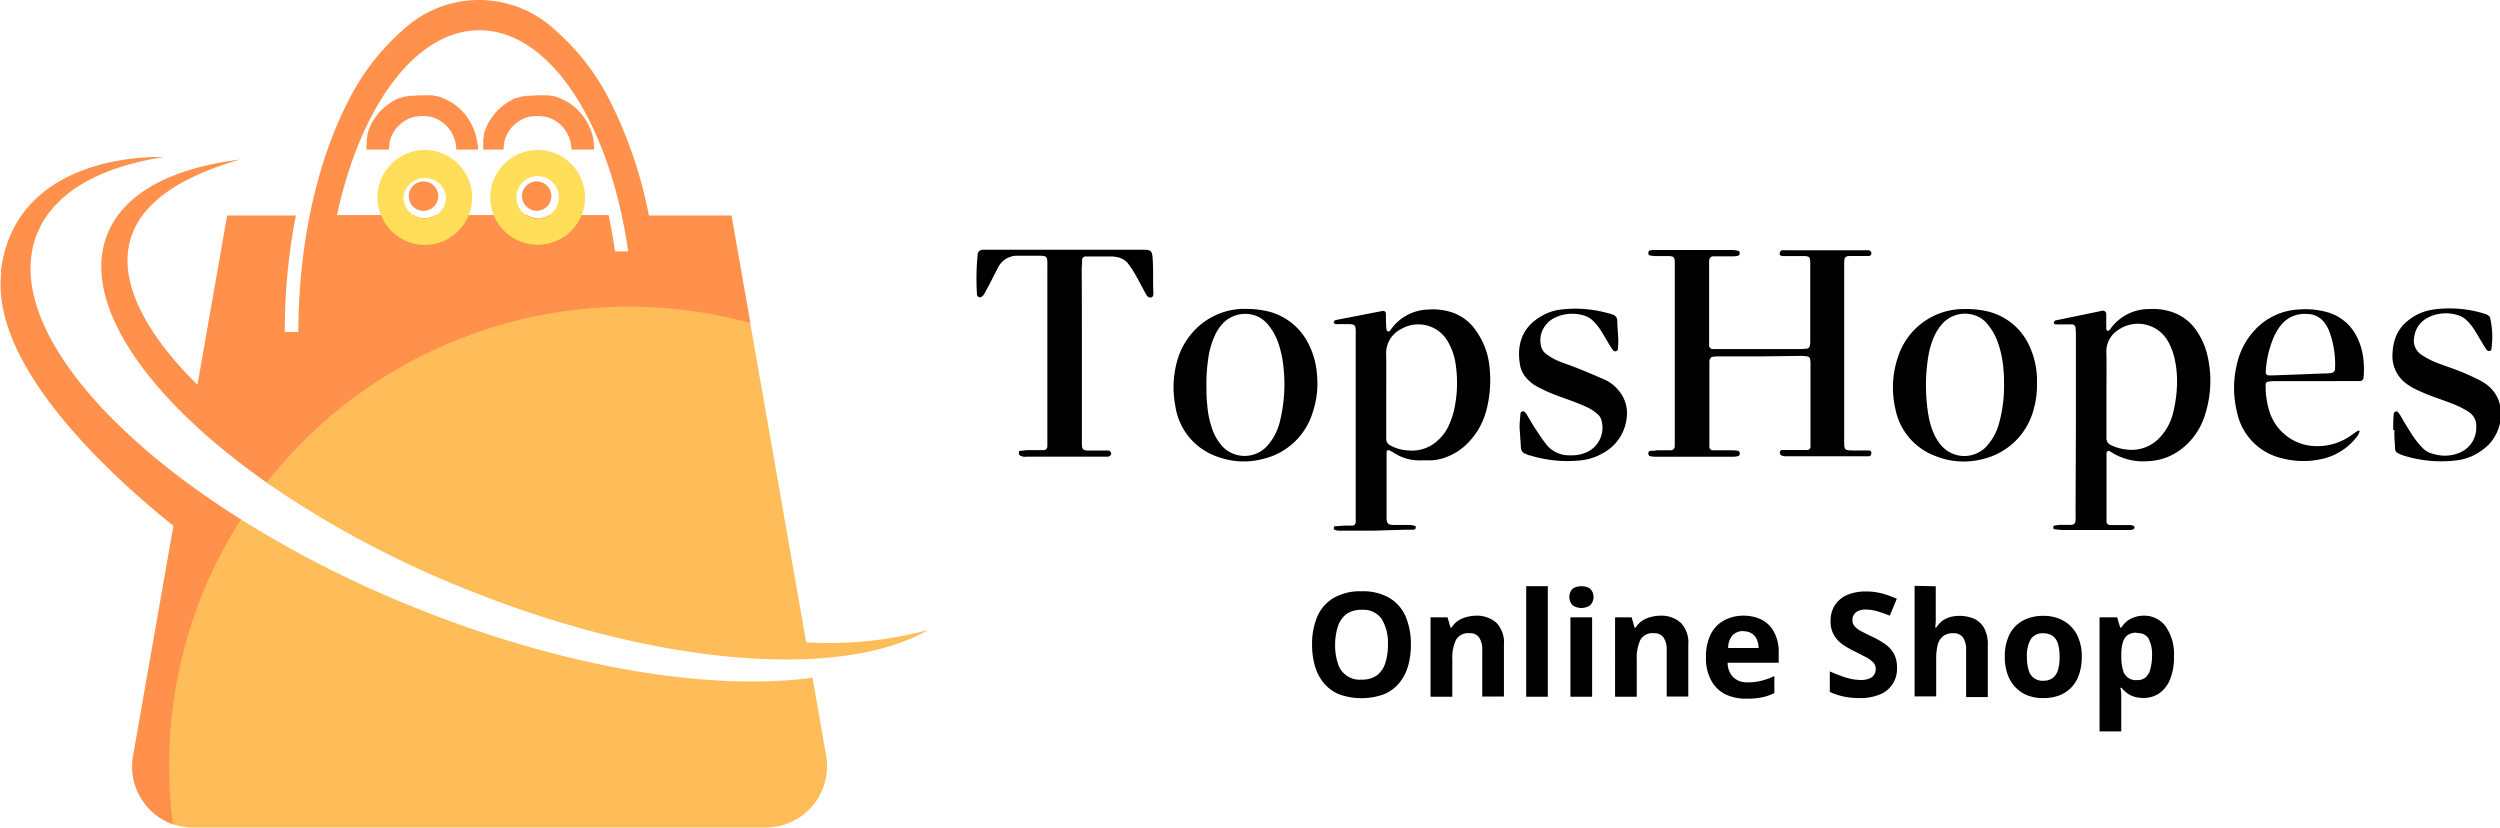 <?xml version="1.0" encoding="UTF-8"?> <svg xmlns="http://www.w3.org/2000/svg" id="katman_1" data-name="katman 1" viewBox="0 0 293.98 97.31"><defs><style>.cls-1{fill:#ff914d;}.cls-2{fill:#ffbd59;}.cls-3{fill:#ffde59;}</style></defs><path class="cls-1" d="M98.8,35.94H89.08a51.48,51.48,0,0,0-4.4-13.12A27.28,27.28,0,0,0,78,14.08a13.11,13.11,0,0,0-17.79,0,27.28,27.28,0,0,0-6.64,8.74C49.93,30,47.89,39.56,47.86,49.63H46.27a71.3,71.3,0,0,1,1.3-13.69H39.49L36,55.84c-5.65-5.51-17.55-20,5-26.48-7.94,1-13.6,3.88-15.57,8.72-3.27,8,4.52,19.32,18.74,29.28A63.33,63.33,0,0,1,69.52,51.24c10.8-3.8,20.23-3.48,31.5-2.66ZM69.15,14.16c8.33,0,15.35,11,17.5,26-.52,0-1,0-1.55,0-.21-1.46-.46-2.89-.75-4.27h-7a2.47,2.47,0,0,1-2.6,0H64a2.41,2.41,0,0,1-1.3.37,2.37,2.37,0,0,1-1.29-.37h-9C55.16,23.14,61.62,14.16,69.15,14.16Z" transform="translate(-12.78 -10.6)"></path><path class="cls-2" d="M68.75,49.74A54.07,54.07,0,0,1,101,48.58l6.58,37.55a44.6,44.6,0,0,0,14.32-1.45C111.81,90.54,90.17,89,67.6,79.89A119.13,119.13,0,0,1,44.13,67.36,53.88,53.88,0,0,1,68.75,49.74Z" transform="translate(-12.78 -10.6)"></path><path class="cls-1" d="M12.87,42.59C14.57,28.17,32,29.07,32,29.07c-7.54,1.19-12.9,4.18-14.85,9-3.75,9.23,6.33,22.53,24,33.63-1.94,7.08-3.75,11-5.11,17.19a168.07,168.07,0,0,0-2.86,18.67,7.21,7.21,0,0,1-4.77-8l4.76-27.13c-6.77-5.41-21.56-18.59-20.24-29.75Z" transform="translate(-12.78 -10.6)"></path><path class="cls-2" d="M41.09,71.66A128.45,128.45,0,0,0,61.57,82.05c17.65,7.12,34.76,9.84,46.76,8.25l1.6,9.17a7.21,7.21,0,0,1-7.12,8.44H35.48a7.35,7.35,0,0,1-2.36-.39,53.67,53.67,0,0,1,8-35.86Z" transform="translate(-12.78 -10.6)"></path><path class="cls-3" d="M62.73,28.24a5.58,5.58,0,0,0-5.56,5.57,5.44,5.44,0,0,0,.43,2.13,5.55,5.55,0,0,0,10.28,0,5.58,5.58,0,0,0-5.15-7.7Zm0,8.07a2.37,2.37,0,0,1-1.29-.37,2.47,2.47,0,0,1-1.21-2.13,2.51,2.51,0,0,1,5,0A2.47,2.47,0,0,1,64,35.94,2.41,2.41,0,0,1,62.73,36.31Z" transform="translate(-12.78 -10.6)"></path><path class="cls-3" d="M76,28.24a5.59,5.59,0,0,0-5.57,5.57,5.44,5.44,0,0,0,.43,2.13A5.57,5.57,0,1,0,76,28.24Zm0,8.07a2.41,2.41,0,0,1-1.3-.37,2.5,2.5,0,1,1,2.6,0A2.41,2.41,0,0,1,76,36.31Z" transform="translate(-12.78 -10.6)"></path><path class="cls-1" d="M68.83,26.94a6.82,6.82,0,0,0-.38-1.24,6.64,6.64,0,0,0-.61-1.15,6.76,6.76,0,0,0-.83-1,6.65,6.65,0,0,0-1-.83c-.1-.07-.22-.11-.32-.17v0a5.23,5.23,0,0,0-.82-.41h0a6,6,0,0,0-.71-.25l-.06,0-.14,0-.34-.08-.24,0-.24,0a4.91,4.91,0,0,0-.67,0H62.3a6.3,6.3,0,0,0-.75.05l-.22,0-.32,0a1.83,1.83,0,0,0-.25.06l-.14,0-.09,0c-.22.06-.44.13-.65.21l-.1,0h0l-.06,0a6.3,6.3,0,0,0-.69.34l-.27.18-.13.07-.11.09a6.74,6.74,0,0,0-.88.72h0l0,0a7.11,7.11,0,0,0-.7.86,1.27,1.27,0,0,0-.1.12s0,.08-.07.12l-.15.23a6.43,6.43,0,0,0-.39.79h0a6.28,6.28,0,0,0-.25.73l0,.08,0,.15c0,.09-.05.19-.07.28a2.89,2.89,0,0,0,0,.29,1.57,1.57,0,0,0,0,.23,6.81,6.81,0,0,0-.05.78h2.66a4.27,4.27,0,0,1,.07-.71l0-.13a4.07,4.07,0,0,1,.2-.68,5,5,0,0,1,.3-.56,4.15,4.15,0,0,1,.56-.73h0l.09-.07a4.14,4.14,0,0,1,.66-.51c.18-.1.35-.2.53-.28h0a5,5,0,0,1,.69-.21l.13,0a4.93,4.93,0,0,1,.66-.07h.06a4.15,4.15,0,0,1,.7.07l.13,0a4,4,0,0,1,.67.2h0a4.42,4.42,0,0,1,.68.36,4.16,4.16,0,0,1,.61.5,4.59,4.59,0,0,1,.49.6,3.6,3.6,0,0,1,.37.7,4,4,0,0,1,.23.74,4.13,4.13,0,0,1,.08.78H69A7.16,7.16,0,0,0,68.83,26.94Z" transform="translate(-12.78 -10.6)"></path><path class="cls-1" d="M82.55,26.94a6.82,6.82,0,0,0-.38-1.24,6.64,6.64,0,0,0-.61-1.15,6.76,6.76,0,0,0-.83-1,6.65,6.65,0,0,0-1-.83c-.1-.07-.22-.11-.32-.17v0a5.23,5.23,0,0,0-.82-.41h0a6,6,0,0,0-.71-.25l-.06,0-.14,0-.34-.08-.24,0-.24,0a4.91,4.91,0,0,0-.67,0H76a6.3,6.3,0,0,0-.75.05l-.22,0-.32,0a1.83,1.83,0,0,0-.25.06l-.14,0-.09,0c-.22.06-.44.13-.65.21l-.1,0h0l-.06,0a6.3,6.3,0,0,0-.69.34l-.27.18-.13.07-.11.09a6.74,6.74,0,0,0-.88.72h0l0,0a7.11,7.11,0,0,0-.7.86,1.27,1.27,0,0,0-.1.12s0,.08-.07.12l-.15.23a6.43,6.43,0,0,0-.39.79h0a6.28,6.28,0,0,0-.25.73l0,.08,0,.14c0,.1,0,.2-.07.29a2.89,2.89,0,0,0,0,.29,1.57,1.57,0,0,0,0,.23,6.81,6.81,0,0,0,0,.78H72a4.27,4.27,0,0,1,.07-.71l0-.13a4.07,4.07,0,0,1,.2-.68,5,5,0,0,1,.3-.56,4.15,4.15,0,0,1,.56-.73h0l.09-.07a4.14,4.14,0,0,1,.66-.51c.18-.1.35-.2.53-.28h0a5,5,0,0,1,.69-.21l.13,0a4.76,4.76,0,0,1,.66-.07H76a4.15,4.15,0,0,1,.7.07l.13,0a4,4,0,0,1,.67.2h0a4.1,4.1,0,0,1,.69.36,4.16,4.16,0,0,1,.61.5,4.59,4.59,0,0,1,.49.6,3.6,3.6,0,0,1,.37.7,4,4,0,0,1,.23.74,4.13,4.13,0,0,1,.08.78h2.66A7.16,7.16,0,0,0,82.55,26.94Z" transform="translate(-12.78 -10.6)"></path><path class="cls-1" d="M62.59,31.94a1.73,1.73,0,1,0,1.72,1.72A1.72,1.72,0,0,0,62.59,31.94Z" transform="translate(-12.78 -10.6)"></path><circle class="cls-1" cx="63.11" cy="23.06" r="1.73"></circle><path d="M219.63,52.51h-4.69a4.57,4.57,0,0,0-.83.06c-.1,0-.21.16-.26.27a.93.93,0,0,0-.06.41v9.52a2.71,2.71,0,0,0,0,.41.41.41,0,0,0,.34.37l1.93,0c.37,0,.73,0,1.1.06a.32.32,0,0,1,.21.31c0,.13-.06.28-.22.32a3.33,3.33,0,0,1-.54.07c-3.08,0-6.17,0-9.25,0a2.52,2.52,0,0,1-.54-.08c-.16,0-.19-.18-.22-.31a.34.34,0,0,1,.22-.31c.27,0,.54,0,.82-.06.55,0,1.1,0,1.65,0a.47.47,0,0,0,.43-.45c0-.37,0-.74,0-1.1V42.26c0-.27,0-.55,0-.83,0-.58-.15-.71-.74-.72h-1.66a5,5,0,0,1-.54-.08c-.11,0-.15-.08-.16-.19s0-.33.11-.36A1.34,1.34,0,0,1,207,40l.41,0c3,0,6.08,0,9.11,0a2.61,2.61,0,0,1,.68.11c.14,0,.17.2.15.34s-.08.18-.14.2a1.9,1.9,0,0,1-.53.09c-.78,0-1.57,0-2.35,0-.47,0-.55.27-.57.61,0,.19,0,.37,0,.55v8.56c0,.28,0,.55,0,.83a.46.46,0,0,0,.37.36l.27,0h9.8a8,8,0,0,0,1.1-.06.45.45,0,0,0,.28-.26,1.64,1.64,0,0,0,.07-.54c0-3.08,0-6.17,0-9.25,0-.71-.11-.82-.77-.83H223l-.69,0a.33.33,0,0,1-.26-.27c0-.18.14-.4.28-.41a3,3,0,0,1,.41,0H232a4.91,4.91,0,0,1,.55,0,.38.38,0,0,1,.29.4.31.31,0,0,1-.26.27c-.22,0-.45,0-.68,0h-1.38c-.78,0-.86.1-.88.87V62c0,1.69-.11,1.56,1.56,1.57.46,0,.92,0,1.38,0a.3.3,0,0,1,.26.26c0,.2-.11.41-.26.42a4.89,4.89,0,0,1-.55,0h-9.25a1.15,1.15,0,0,1-.52-.1c-.1,0-.16-.2-.2-.32a.34.34,0,0,1,.22-.31l1.24,0,1.79,0a.4.4,0,0,0,.37-.34c0-.23,0-.46,0-.69v-9a3.21,3.21,0,0,0-.05-.69.4.4,0,0,0-.25-.27,3.8,3.8,0,0,0-.82-.08Z" transform="translate(-12.78 -10.6)"></path><path d="M256.89,60.56V50.2c0-.37,0-.74-.05-1.1a.41.41,0,0,0-.37-.35c-.22,0-.45,0-.68,0l-1.25,0c-.16,0-.28-.12-.24-.24a.32.32,0,0,1,.28-.25L260,47.14a.39.39,0,0,1,.46.38c0,.14,0,.28,0,.42,0,.46,0,.92,0,1.38a.28.28,0,0,0,.16.18c.06,0,.15,0,.22-.1a1.12,1.12,0,0,0,.17-.21,5.58,5.58,0,0,1,4.53-2.25,7.1,7.1,0,0,1,2.46.29,5.62,5.62,0,0,1,3,2.15,8.56,8.56,0,0,1,1.35,3,13.06,13.06,0,0,1-.28,7,8,8,0,0,1-2.89,4.11,6.79,6.79,0,0,1-3.85,1.34,6.93,6.93,0,0,1-4.45-1.17.26.26,0,0,0-.39.22c0,.18,0,.37,0,.55V71.3c0,.23,0,.46,0,.69a.43.43,0,0,0,.37.35l.82,0c.55,0,1.11,0,1.66,0a1.29,1.29,0,0,1,.38.12s.07.07.06.1,0,.2-.07.23a1,1,0,0,1-.39.13h-8c-.32,0-.63-.06-.95-.09-.11,0-.14-.09-.14-.21s0-.18.12-.2a4,4,0,0,1,.68-.1c.41,0,.82,0,1.24,0s.57-.2.58-.61,0-.83,0-1.24Zm3.59-3.71h0V61c0,.37,0,.74,0,1.11a.88.88,0,0,0,.57.85,5.46,5.46,0,0,0,1.72.49,4.51,4.51,0,0,0,4-1.42,6.38,6.38,0,0,0,1.48-2.62,15,15,0,0,0,.52-3.4,12,12,0,0,0-.26-3.16,7.21,7.21,0,0,0-.9-2.3,4.06,4.06,0,0,0-5.7-1.18A3,3,0,0,0,260.47,52C260.51,53.62,260.48,55.24,260.48,56.85Z" transform="translate(-12.78 -10.6)"></path><path d="M174.38,73h-4.14a1.55,1.55,0,0,1-.52-.1.26.26,0,0,1-.1-.23c0-.07.08-.19.13-.19.37,0,.73-.06,1.1-.07l1,0a.43.43,0,0,0,.35-.37c0-.13,0-.27,0-.41V50.43c0-1.89.17-1.7-1.69-1.72a5.31,5.31,0,0,1-.69,0c-.07,0-.13-.09-.19-.15s.08-.29.2-.32l5.55-1.08a.32.32,0,0,1,.37.31c0,.64,0,1.28.08,1.92,0,.07.1.13.16.18s.09,0,.13,0a.2.2,0,0,0,.1-.08,1.84,1.84,0,0,0,.17-.22A5.55,5.55,0,0,1,180.77,47a7.12,7.12,0,0,1,2.59.28,5.54,5.54,0,0,1,3,2.23A8.66,8.66,0,0,1,187.83,53a14,14,0,0,1-.24,5.75,8.53,8.53,0,0,1-2,3.73,7,7,0,0,1-3.1,2,5.64,5.64,0,0,1-1.35.25c-.37,0-.73,0-1.1,0a5.5,5.5,0,0,1-3.41-.92,5.42,5.42,0,0,0-.48-.26.25.25,0,0,0-.32.16c0,.14,0,.27,0,.41q0,3.66,0,7.32a1.63,1.63,0,0,0,.06.54.51.51,0,0,0,.26.28,1.66,1.66,0,0,0,.55.07h1.93a3.58,3.58,0,0,1,.53.11c.1,0,.13.11.09.22s0,.1,0,.12a.51.51,0,0,1-.25.11c-.32,0-.64,0-1,0Zm1.41-16v4.27c0,.32,0,.64,0,1a.81.81,0,0,0,.42.67,4.7,4.7,0,0,0,2.1.62,4.41,4.41,0,0,0,3.54-1.17,5.2,5.2,0,0,0,1.3-1.76,11.28,11.28,0,0,0,.59-1.69,14.8,14.8,0,0,0,.22-5.47,7.39,7.39,0,0,0-.93-2.72,4,4,0,0,0-5.52-1.44,3.15,3.15,0,0,0-1.73,2.91C175.81,53.73,175.79,55.33,175.79,56.94Z" transform="translate(-12.78 -10.6)"></path><path d="M140,52.26v9.39c0,.37,0,.73,0,1.1,0,.7.13.82.78.83h1.52l.83,0a.41.41,0,0,1,.32.38.46.46,0,0,1-.38.34c-.18,0-.36,0-.55,0h-9a1.24,1.24,0,0,1-.8-.14.34.34,0,0,1-.12-.36c0-.11,0-.18.16-.19.28,0,.55-.07.82-.08.64,0,1.29,0,1.93,0a.44.44,0,0,0,.43-.44c0-.37,0-.74,0-1.1q0-9.87,0-19.75c0-1.68.13-1.56-1.56-1.57h-1.24l-.83,0a2.52,2.52,0,0,0-2.13,1.31L129.15,44c-.22.4-.43.81-.66,1.21a1.1,1.1,0,0,1-.28.29.46.46,0,0,1-.26.06.36.36,0,0,1-.28-.26,28.73,28.73,0,0,1,.08-4.82.58.58,0,0,1,.56-.51h18.36c1.57,0,1.61-.1,1.68,1.57.05,1.11,0,2.21.05,3.32a2,2,0,0,1,0,.41.34.34,0,0,1-.24.3.49.49,0,0,1-.49-.17c-.1-.15-.19-.31-.28-.47-.37-.69-.73-1.39-1.12-2.07a11.91,11.91,0,0,0-.75-1.15,2.11,2.11,0,0,0-1.49-.89,3.12,3.12,0,0,0-.41-.06H140.4a.41.41,0,0,0-.37.34c0,.42-.05.83-.05,1.24C140,45.63,140,49,140,52.26Z" transform="translate(-12.78 -10.6)"></path><path d="M159.57,46.93a10.43,10.43,0,0,1,2.64.37,7.23,7.23,0,0,1,4.36,3.58,9.4,9.4,0,0,1,1.07,3.69,10.73,10.73,0,0,1-.49,4.5,8,8,0,0,1-5.74,5.47,8.93,8.93,0,0,1-5.57-.27A7.42,7.42,0,0,1,151,58.4a11.63,11.63,0,0,1,.2-5.34,8.46,8.46,0,0,1,1.91-3.47A8.12,8.12,0,0,1,159.57,46.93Zm-4.92,9.31c0,.46,0,1.2.09,1.93a10.94,10.94,0,0,0,.57,2.83,6,6,0,0,0,1.24,2.12,3.6,3.6,0,0,0,5,.16,6.36,6.36,0,0,0,.87-1.07,6.66,6.66,0,0,0,.89-2.15,18.24,18.24,0,0,0,.41-6.16,13.1,13.1,0,0,0-.66-3.09,7.05,7.05,0,0,0-1-1.82,3.75,3.75,0,0,0-1.22-1.09,3.63,3.63,0,0,0-4.1.57,5.06,5.06,0,0,0-1.1,1.57,10,10,0,0,0-.68,2.09A20.8,20.8,0,0,0,154.65,56.24Z" transform="translate(-12.78 -10.6)"></path><path d="M252.31,55.69a9.91,9.91,0,0,1-.34,2.86,8.09,8.09,0,0,1-5.91,6,8.85,8.85,0,0,1-5.7-.33,7.4,7.4,0,0,1-4.7-5.55,11.12,11.12,0,0,1,.32-6.13,8.12,8.12,0,0,1,7.75-5.6,11.16,11.16,0,0,1,2.87.3,7.25,7.25,0,0,1,4.87,4.15A9.68,9.68,0,0,1,252.31,55.69Zm-3.87.18c0-.6,0-1.2-.07-1.79a11.76,11.76,0,0,0-.81-3.61,6.81,6.81,0,0,0-1-1.67,3.2,3.2,0,0,0-1.8-1.19,3.57,3.57,0,0,0-3.72,1.23,5.85,5.85,0,0,0-.8,1.28,9.34,9.34,0,0,0-.68,2.24,21.07,21.07,0,0,0,0,7.13,9.17,9.17,0,0,0,.58,2,5.84,5.84,0,0,0,.94,1.52,3.58,3.58,0,0,0,5.16.22,6.85,6.85,0,0,0,.85-1.08,6.56,6.56,0,0,0,.76-1.76A16.3,16.3,0,0,0,248.44,55.87Z" transform="translate(-12.78 -10.6)"></path><path d="M285,55.42c-1.57,0-3.13,0-4.7,0a5.66,5.66,0,0,0-.82.06.35.35,0,0,0-.28.28.5.5,0,0,0,0,.13,9.76,9.76,0,0,0,.55,3.39A5.82,5.82,0,0,0,285,63.06a6.86,6.86,0,0,0,4.28-1.28c.26-.19.52-.37.79-.54,0,0,.08,0,.11,0s.08.08.07.1a2.07,2.07,0,0,1-.23.5,7.13,7.13,0,0,1-4.33,2.76,9.87,9.87,0,0,1-4.52-.1,7,7,0,0,1-5.33-5.4,11.9,11.9,0,0,1,0-5.75,8.52,8.52,0,0,1,1.84-3.66A7.52,7.52,0,0,1,283,47a9.64,9.64,0,0,1,3.55.34,5.51,5.51,0,0,1,3.38,2.87,7.44,7.44,0,0,1,.69,2.09,10.55,10.55,0,0,1,.09,2.75.44.44,0,0,1-.36.36c-.36,0-.73,0-1.1,0Zm-1.85-.79v0l2.76-.11c.32,0,.64,0,1-.06a.48.48,0,0,0,.45-.45,11.2,11.2,0,0,0-.63-4.33,4.49,4.49,0,0,0-.51-1A2.57,2.57,0,0,0,284,47.52a3.53,3.53,0,0,0-2.94,1.24A6.32,6.32,0,0,0,280,50.64a11.8,11.8,0,0,0-.79,3.76.35.35,0,0,0,.35.34,5,5,0,0,0,.55,0Z" transform="translate(-12.78 -10.6)"></path><path d="M191.47,60.86c0-.51.06-1.11.11-1.7a.32.32,0,0,1,.19-.17.3.3,0,0,1,.25,0,1.79,1.79,0,0,1,.34.43c.33.55.64,1.11,1,1.65s.76,1.15,1.18,1.7a3.41,3.41,0,0,0,2.87,1.37,4.39,4.39,0,0,0,2-.38,3.18,3.18,0,0,0,1.7-3.7,1.43,1.43,0,0,0-.51-.8,6.33,6.33,0,0,0-1-.68c-.62-.3-1.26-.56-1.9-.8s-1.57-.55-2.33-.86c-.6-.24-1.18-.52-1.75-.81A4.56,4.56,0,0,1,192.23,55a3.09,3.09,0,0,1-.68-1.35c-.46-2.4.16-4.5,2.38-5.81a5.88,5.88,0,0,1,2.32-.83,14.22,14.22,0,0,1,5.73.45c.14,0,.27.08.4.12a.75.75,0,0,1,.58.69c0,.78.1,1.56.12,2.34a10,10,0,0,1-.06,1.1c0,.06-.11.14-.18.17a.29.29,0,0,1-.26,0,2.06,2.06,0,0,1-.35-.42c-.36-.58-.7-1.18-1.06-1.77a6.72,6.72,0,0,0-1-1.3,2.57,2.57,0,0,0-1.17-.7,4.72,4.72,0,0,0-3.48.32,3,3,0,0,0-.95.78,2.85,2.85,0,0,0-.55,2.6,1.53,1.53,0,0,0,.64.88,6.79,6.79,0,0,0,1.56.86c.73.28,1.47.53,2.2.82,1,.41,2,.83,3,1.27a4.31,4.31,0,0,1,1.64,1.23,4.13,4.13,0,0,1,1,3.33,5.34,5.34,0,0,1-2.87,4.15,6.53,6.53,0,0,1-2.47.8,15,15,0,0,1-6-.57c-.18,0-.35-.12-.52-.18a.78.78,0,0,1-.57-.7C191.58,62.5,191.53,61.73,191.47,60.86Z" transform="translate(-12.78 -10.6)"></path><path d="M294.2,61.15c0-.65,0-1.29.07-1.93,0-.07.09-.14.15-.2a.27.27,0,0,1,.36.07,2.52,2.52,0,0,1,.24.33c.22.36.41.72.63,1.07.37.59.72,1.18,1.12,1.74a9.88,9.88,0,0,0,.89,1.05A2.59,2.59,0,0,0,299,64a4.5,4.5,0,0,0,3.11-.21,3.17,3.17,0,0,0,1.86-3,1.94,1.94,0,0,0-.9-1.76,10.06,10.06,0,0,0-1.45-.77c-.72-.31-1.46-.56-2.2-.83a23.79,23.79,0,0,1-2.67-1.1,6.17,6.17,0,0,1-1.27-.83,4,4,0,0,1-1.36-3.32,6.39,6.39,0,0,1,.27-1.63,4.48,4.48,0,0,1,1.54-2.24,6,6,0,0,1,2.86-1.29,13.75,13.75,0,0,1,6.27.51,1.55,1.55,0,0,1,.36.19.43.43,0,0,1,.17.21,10,10,0,0,1,.14,3.82c0,.08-.3.17-.37.11a.87.87,0,0,1-.21-.17c-.2-.31-.39-.62-.58-.94s-.46-.79-.71-1.18a5.79,5.79,0,0,0-1-1.28,2.46,2.46,0,0,0-1.06-.63,4.64,4.64,0,0,0-3.61.34,2.94,2.94,0,0,0-1.51,2.19,2,2,0,0,0,.89,2.16,9.82,9.82,0,0,0,2,1c.69.26,1.38.49,2.07.75s1.54.62,2.29,1a6.42,6.42,0,0,1,1.09.6,4.12,4.12,0,0,1,1.84,3.51,5.12,5.12,0,0,1-2.24,4.35,6.23,6.23,0,0,1-2.91,1.17,14.81,14.81,0,0,1-6.41-.6,4.46,4.46,0,0,1-.5-.22.6.6,0,0,1-.38-.53c0-.46-.06-.92-.08-1.38,0-.27,0-.55,0-.82Z" transform="translate(-12.78 -10.6)"></path><path d="M178.69,86.41a8.9,8.9,0,0,1-.35,2.56,5.45,5.45,0,0,1-1.07,2,4.57,4.57,0,0,1-1.8,1.29,7.84,7.84,0,0,1-5.18,0,4.57,4.57,0,0,1-1.8-1.29,5.45,5.45,0,0,1-1.07-2,9,9,0,0,1-.35-2.58,8.2,8.2,0,0,1,.62-3.3,4.74,4.74,0,0,1,1.92-2.18,6.28,6.28,0,0,1,3.29-.78,6.17,6.17,0,0,1,3.26.78,4.72,4.72,0,0,1,1.91,2.18A8.3,8.3,0,0,1,178.69,86.41Zm-8.91,0a6.85,6.85,0,0,0,.32,2.2,2.67,2.67,0,0,0,2.78,1.91,3,3,0,0,0,1.79-.49,2.91,2.91,0,0,0,1-1.42,6.85,6.85,0,0,0,.32-2.2,5.46,5.46,0,0,0-.72-3,2.6,2.6,0,0,0-2.36-1.1,3,3,0,0,0-1.79.49,3,3,0,0,0-1,1.42A6.87,6.87,0,0,0,169.78,86.41Z" transform="translate(-12.78 -10.6)"></path><path d="M186.32,83a3.49,3.49,0,0,1,2.4.81,3.35,3.35,0,0,1,.91,2.61v6.09h-2.55V87.08a2.59,2.59,0,0,0-.36-1.51,1.3,1.3,0,0,0-1.14-.51,1.63,1.63,0,0,0-1.59.79,4.86,4.86,0,0,0-.43,2.29v4.39H181V83.19H183l.34,1.2h.14a2.58,2.58,0,0,1,.75-.79,3.4,3.4,0,0,1,1-.44A4.81,4.81,0,0,1,186.32,83Z" transform="translate(-12.78 -10.6)"></path><path d="M194.79,92.53h-2.54v-13h2.54Z" transform="translate(-12.78 -10.6)"></path><path d="M198.74,79.54a1.81,1.81,0,0,1,1,.26,1.38,1.38,0,0,1,0,2,1.85,1.85,0,0,1-2,0,1.4,1.4,0,0,1,0-2A1.81,1.81,0,0,1,198.74,79.54ZM200,83.19v9.34h-2.55V83.19Z" transform="translate(-12.78 -10.6)"></path><path d="M208,83a3.45,3.45,0,0,1,2.4.81,3.35,3.35,0,0,1,.91,2.61v6.09h-2.54V87.08a2.51,2.51,0,0,0-.37-1.51,1.29,1.29,0,0,0-1.13-.51,1.65,1.65,0,0,0-1.6.79,5,5,0,0,0-.42,2.29v4.39h-2.55V83.19h1.95l.34,1.2h.14a2.58,2.58,0,0,1,.75-.79,3.18,3.18,0,0,1,1-.44A4.66,4.66,0,0,1,208,83Z" transform="translate(-12.78 -10.6)"></path><path d="M217.76,83a4.71,4.71,0,0,1,2.23.5A3.45,3.45,0,0,1,221.43,85a4.74,4.74,0,0,1,.51,2.3v1.23h-6a2.4,2.4,0,0,0,.64,1.69,2.27,2.27,0,0,0,1.68.62,6.48,6.48,0,0,0,1.64-.19,8.11,8.11,0,0,0,1.53-.55v2a5.93,5.93,0,0,1-1.45.5,8.83,8.83,0,0,1-1.83.16,5.63,5.63,0,0,1-2.49-.52A3.82,3.82,0,0,1,214,90.6a5.27,5.27,0,0,1-.61-2.67,6,6,0,0,1,.55-2.73,3.76,3.76,0,0,1,1.55-1.63A4.64,4.64,0,0,1,217.76,83Zm0,1.81a1.67,1.67,0,0,0-1.23.48A2.2,2.2,0,0,0,216,86.8h3.58a2.67,2.67,0,0,0-.21-1,1.59,1.59,0,0,0-.58-.7A1.78,1.78,0,0,0,217.78,84.83Z" transform="translate(-12.78 -10.6)"></path><path d="M235.85,89.14a3.21,3.21,0,0,1-2,3.12,6.16,6.16,0,0,1-2.44.43,9.94,9.94,0,0,1-1.24-.08,8.2,8.2,0,0,1-1.16-.25,7,7,0,0,1-1.06-.4V89.55c.58.26,1.18.49,1.8.7a6.09,6.09,0,0,0,1.86.31,2.64,2.64,0,0,0,1-.17,1.19,1.19,0,0,0,.56-.46,1.24,1.24,0,0,0,.18-.67,1.11,1.11,0,0,0-.31-.78,3.27,3.27,0,0,0-.85-.61L231,87.26c-.29-.13-.6-.3-.93-.49a5.66,5.66,0,0,1-1-.7,3.35,3.35,0,0,1-.74-1,3.28,3.28,0,0,1-.29-1.43,3.41,3.41,0,0,1,.5-1.87A3.24,3.24,0,0,1,230,80.56a5.5,5.5,0,0,1,2.2-.41,7.2,7.2,0,0,1,1.82.22,12,12,0,0,1,1.81.64L235,83a14.69,14.69,0,0,0-1.51-.53,4.8,4.8,0,0,0-1.36-.19,1.92,1.92,0,0,0-.83.16,1.09,1.09,0,0,0-.51.43,1.18,1.18,0,0,0-.18.65,1.09,1.09,0,0,0,.26.73,2.73,2.73,0,0,0,.76.57c.35.18.77.4,1.28.64a10.11,10.11,0,0,1,1.6.92,3.44,3.44,0,0,1,1,1.13A3.39,3.39,0,0,1,235.85,89.14Z" transform="translate(-12.78 -10.6)"></path><path d="M240.41,79.54v2.65c0,.46,0,.9,0,1.31s-.05.72-.07.89h.14a2.87,2.87,0,0,1,.71-.79,3.07,3.07,0,0,1,.91-.44,4.46,4.46,0,0,1,2.84.21,2.61,2.61,0,0,1,1.17,1.11,4,4,0,0,1,.42,2v6.09h-2.55V87.08a2.59,2.59,0,0,0-.36-1.51,1.32,1.32,0,0,0-1.14-.51,1.86,1.86,0,0,0-1.21.35,2,2,0,0,0-.63,1,6.78,6.78,0,0,0-.18,1.69v4.39h-2.54v-13Z" transform="translate(-12.78 -10.6)"></path><path d="M257.58,87.84a6.25,6.25,0,0,1-.32,2.07,4.05,4.05,0,0,1-.91,1.53,3.92,3.92,0,0,1-1.43.94,5.35,5.35,0,0,1-1.89.31,5,5,0,0,1-1.81-.31,4.05,4.05,0,0,1-1.42-.94,4.24,4.24,0,0,1-.94-1.53,6,6,0,0,1-.33-2.07,5.71,5.71,0,0,1,.55-2.63,3.8,3.8,0,0,1,1.57-1.63,5,5,0,0,1,2.43-.56,4.74,4.74,0,0,1,2.32.56,4,4,0,0,1,1.6,1.63A5.58,5.58,0,0,1,257.58,87.84Zm-6.45,0a5,5,0,0,0,.2,1.55,1.65,1.65,0,0,0,1.73,1.26,1.79,1.79,0,0,0,1.1-.32,1.83,1.83,0,0,0,.62-.94,5.29,5.29,0,0,0,.19-1.55,5.22,5.22,0,0,0-.19-1.54,1.78,1.78,0,0,0-.62-.92,1.92,1.92,0,0,0-1.11-.31,1.61,1.61,0,0,0-1.47.7A3.83,3.83,0,0,0,251.13,87.84Z" transform="translate(-12.78 -10.6)"></path><path d="M264.87,83a3.1,3.1,0,0,1,2.55,1.23,5.65,5.65,0,0,1,1,3.59,6.76,6.76,0,0,1-.46,2.67,3.64,3.64,0,0,1-1.26,1.63,3.22,3.22,0,0,1-1.87.55,3.64,3.64,0,0,1-1.16-.17,2.79,2.79,0,0,1-.82-.44,3.61,3.61,0,0,1-.59-.58h-.14a5.06,5.06,0,0,1,.1.68c0,.24,0,.46,0,.69v3.76h-2.55V83.19h2.07l.36,1.22h.12a3.32,3.32,0,0,1,.6-.7,2.65,2.65,0,0,1,.87-.5A3.26,3.26,0,0,1,264.87,83Zm-.82,2a1.85,1.85,0,0,0-1.06.27,1.59,1.59,0,0,0-.57.83,4.8,4.8,0,0,0-.19,1.39v.28a5.54,5.54,0,0,0,.17,1.52,1.54,1.54,0,0,0,1.69,1.28,1.44,1.44,0,0,0,1-.32,2,2,0,0,0,.56-1,5.62,5.62,0,0,0,.19-1.54,3.93,3.93,0,0,0-.43-2.06A1.43,1.43,0,0,0,264.05,85.06Z" transform="translate(-12.78 -10.6)"></path></svg> 